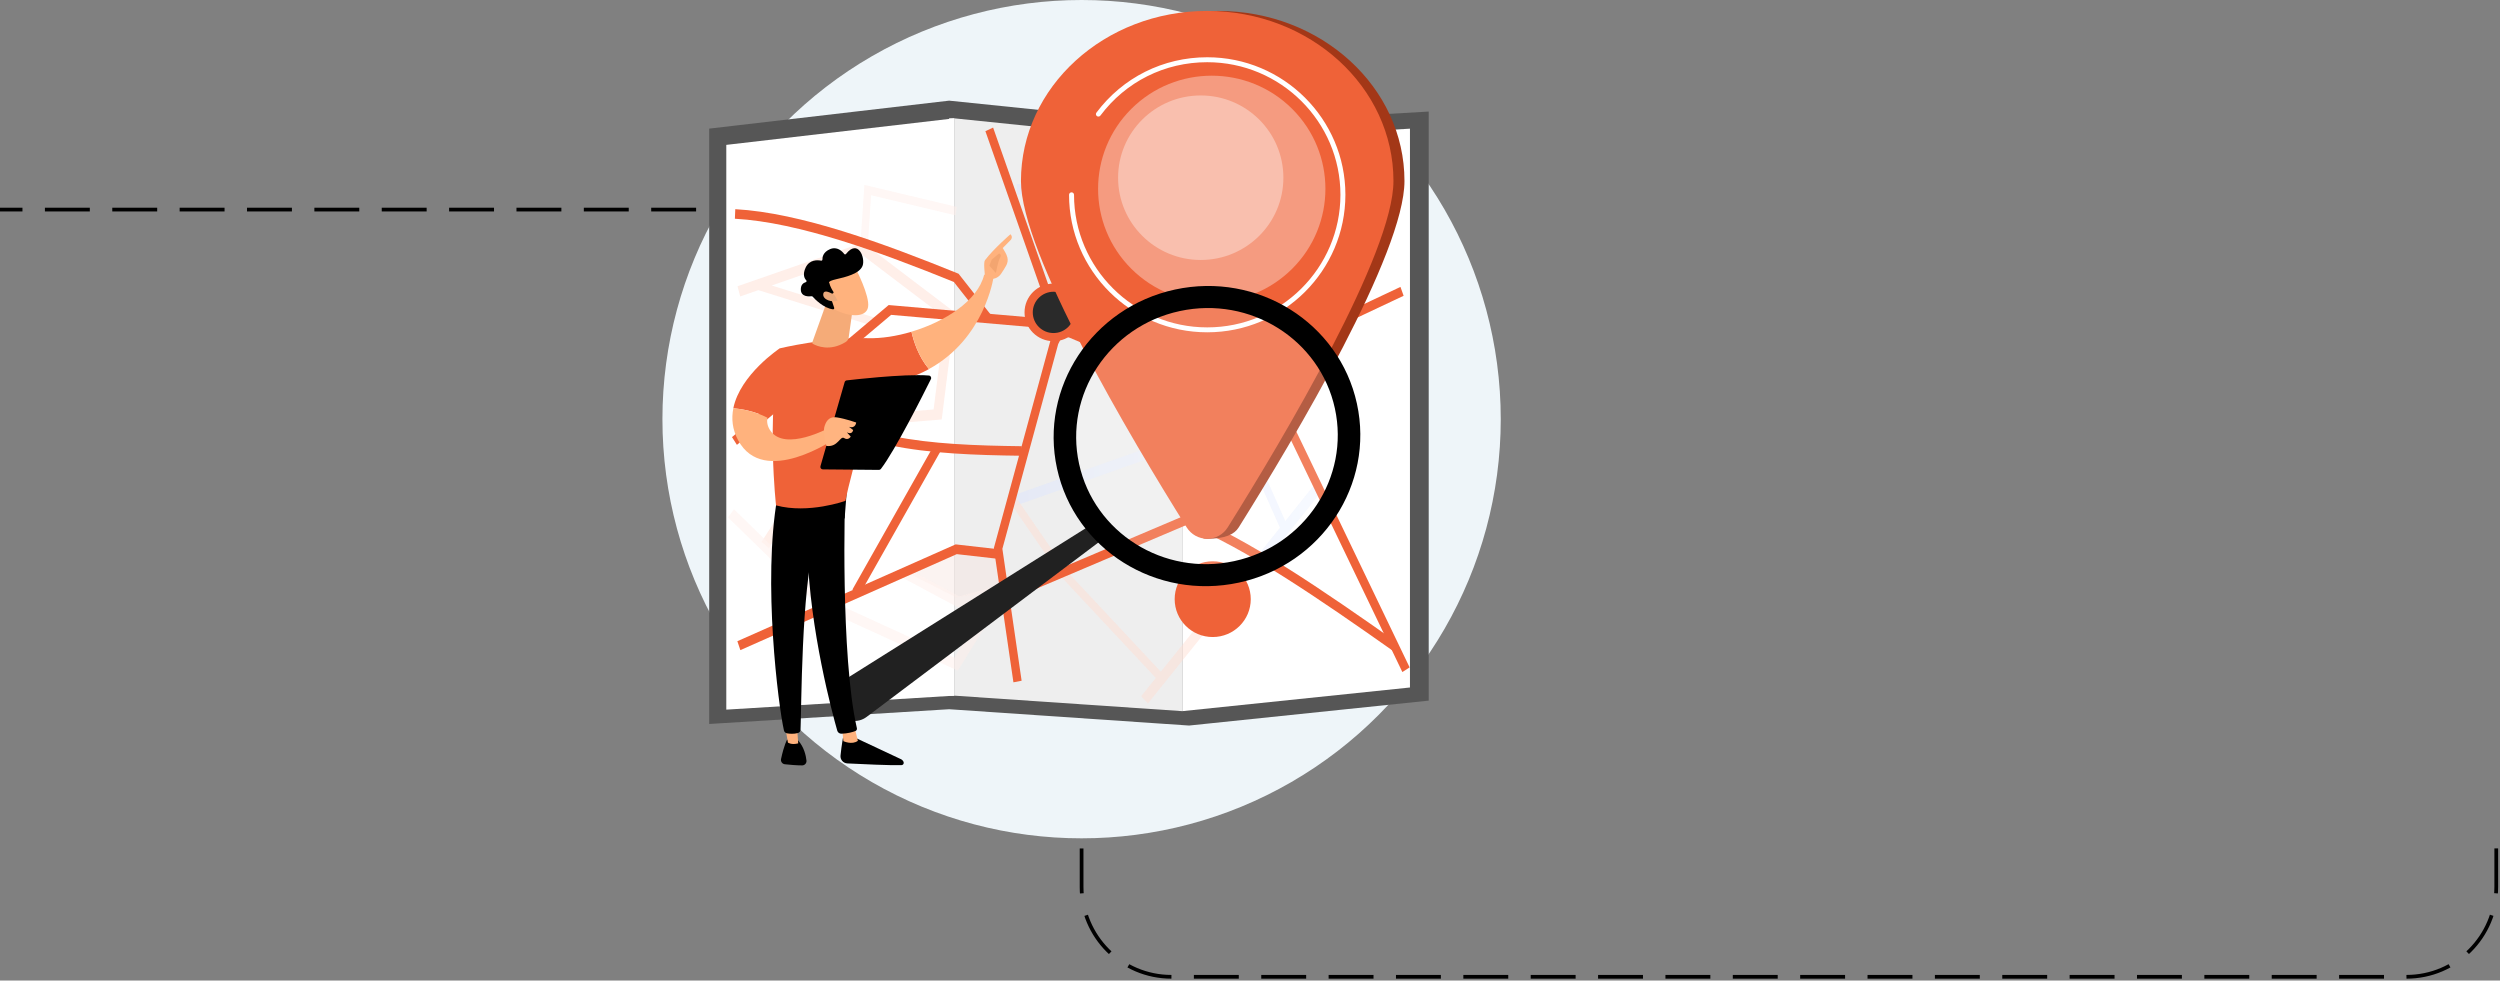<svg width="668" height="262" viewBox="0 0 668 262" fill="none" xmlns="http://www.w3.org/2000/svg">
<rect x="0" y="0" width="668" height="262" fill="#808080" stroke="none"/>
<circle cx="289" cy="112" r="112" fill="#EEF5F9"/>
<g clip-path="url(#clip0_2_80)">
<path d="M317.72 33.501L253.607 26.894L189.495 34.366V193.445L253.607 189.505L317.72 193.866L381.752 187.208V29.808L317.72 33.501Z" fill="#565656"/>
<path d="M254.98 185.878L194.066 189.614V38.712L254.98 31.618V185.878Z" fill="white"/>
<path d="M315.901 190.021L254.98 185.878V31.618L315.901 37.891V190.021Z" fill="#EEEEEE"/>
<path d="M376.741 183.698L315.901 190.021V37.891L376.741 34.38V183.698Z" fill="white"/>
<path d="M254.98 31.618H253.6V185.922H254.98V31.618Z" fill="white"/>
<g opacity="0.69">
<path opacity="0.69" d="M331.909 41.866L347.133 53.381L336.754 62.996L324.522 51.753L331.909 41.866Z" fill="url(#paint0_linear_2_80)"/>
<path opacity="0.69" d="M243.154 153.366L255.499 159.642L267.808 157.631L266.695 149.317L255.499 146.757L243.154 153.366Z" fill="#F6E5E0"/>
<path opacity="0.69" d="M230.564 64.832L197.066 76.486L197.784 79.207L202.622 77.523L233.62 87.208L234.134 85.016L206.192 76.284L230.169 67.942L252.541 84.912L249.464 109.409L225.001 111.406L203.481 144.781L205.467 146.478L226.303 114.147L251.626 112.081L255.217 83.534L230.564 64.832Z" fill="#FFDCD1"/>
<path opacity="0.69" d="M220.107 163.19L194.531 138.248L196.129 136.084L221.705 161.02L220.107 163.19Z" fill="#FFEEE9"/>
<path opacity="0.69" d="M318.255 138.338L302.988 95.105L300.7 96.176L308.727 118.92L269.73 132.71L270.455 135.43L309.664 121.564L315.966 139.403L318.255 138.338Z" fill="url(#paint1_linear_2_80)"/>
<path opacity="0.69" d="M350.858 129.927L343.429 139.222L328.754 106.09L326.987 107.12L341.993 140.989L342.035 140.961L336.317 148.12L338.134 150.048L352.682 131.847L350.858 129.927Z" fill="url(#paint2_linear_2_80)"/>
<path opacity="0.69" d="M309.988 87.542L305.024 67.991L298.954 50.173L271.793 52.031L271.646 49.192L300.601 47.209L307.383 67.136L312.361 86.749L309.988 87.542Z" fill="url(#paint3_linear_2_80)"/>
<path opacity="0.69" d="M231.901 65.069L229.93 64.895L230.965 49.415L255.696 55.294L255.294 57.527L232.76 52.17L231.901 65.069Z" fill="#FFEEE9"/>
<path opacity="0.69" d="M336.444 64.659L335.212 62.878L345.5 53.429L331.247 41.63L332.402 39.779L348.774 53.332L336.444 64.659Z" fill="url(#paint4_linear_2_80)"/>
<path opacity="0.69" d="M255.921 179.192L219.55 162.55L220.466 159.906L255.034 175.727L264.878 159.899L256.034 162.327L240.964 154.264L242.007 151.689L256.294 159.336L270.73 155.363L255.921 179.192Z" fill="#FFEEE9"/>
<path opacity="0.69" d="M334.923 148.67L310.171 179.478L285.032 152.594L270.871 132.035L269.322 133.447L283.525 154.076L283.574 154.145L308.833 181.147L304.911 186.039L306.721 187.966L336.74 150.597L334.923 148.67Z" fill="#FFDCD1"/>
</g>
<path d="M263.498 86.324L254.865 75.338C235.507 67.49 213.459 59.378 196.361 58.446L196.467 55.892C213.931 56.845 236.295 65.09 255.864 73.035L256.132 73.147L265.146 84.612L263.498 86.324Z" fill="#EF6238"/>
<path d="M372.131 173.863C353.274 160.546 331.951 145.894 317.135 140.23L268.969 160.678L268.202 158.278L317.093 137.524L317.459 137.663C332.521 143.313 354.182 158.188 373.3 171.685L372.131 173.863Z" fill="#EF6238"/>
<path d="M278.082 77.154L263.294 35.047L265.357 34.087L280.145 76.194L278.082 77.154Z" fill="#EF6238"/>
<path d="M345.091 88.808C341.267 71.741 333.895 59.99 322.564 52.873L323.628 50.626C329.881 54.55 335.064 59.9 339.042 66.537C342.648 72.562 345.338 79.638 347.246 88.168L345.091 88.808Z" fill="#EF6238"/>
<path d="M229.62 158.96L227.768 157.527L249.619 118.836L251.478 120.27L229.62 158.96Z" fill="#EF6238"/>
<path d="M351.225 90.262L287.032 87.319L287.123 84.759L350.83 87.681L374.202 76.66L375.047 79.033L351.225 90.262Z" fill="#EF6238"/>
<path d="M197.826 173.717L197.023 171.33L255.344 145.456L266.801 146.764L266.582 149.31L255.653 148.065L197.826 173.717Z" fill="#EF6238"/>
<path d="M272.983 121.779C247.943 121.473 224.479 120.012 212.508 105.645L214.114 103.878C225.486 117.528 248.457 118.927 273.004 119.226L272.983 121.779Z" fill="#EF6238"/>
<path d="M270.786 182.316L265.554 146.458L265.632 146.165L280.708 90.881L287.461 77.725L314.206 61.103L332.043 38.52L333.691 40.245L315.6 63.142L289.067 79.638L282.75 91.932L267.836 146.639L272.976 181.892L270.786 182.316Z" fill="#EF6238"/>
<path d="M374.709 179.568L343.464 114.536L285.701 90.199L275.42 87.381L238.105 84.132L196.904 118.864L195.587 116.798L237.45 81.509L237.859 81.544L275.765 84.842L286.341 87.743L286.405 87.771L345.007 112.463L345.211 112.88L376.652 178.329L374.709 179.568Z" fill="#EF6238"/>
<path d="M281.497 91.169C285.772 91.169 289.238 87.723 289.238 83.472C289.238 79.221 285.772 75.774 281.497 75.774C277.222 75.774 273.756 79.221 273.756 83.472C273.756 87.723 277.222 91.169 281.497 91.169Z" fill="#EF6238"/>
<path d="M281.497 88.989C284.558 88.989 287.04 86.519 287.04 83.472C287.04 80.425 284.558 77.955 281.497 77.955C278.436 77.955 275.954 80.425 275.954 83.472C275.954 86.519 278.436 88.989 281.497 88.989Z" fill="#2A2A2A"/>
<path d="M324.037 170.215C329.651 170.215 334.202 165.685 334.202 160.097C334.202 154.509 329.651 149.979 324.037 149.979C318.422 149.979 313.871 154.509 313.871 160.097C313.871 165.685 318.422 170.215 324.037 170.215Z" fill="#EF6238"/>
<path d="M375.274 48.365C375.274 67.612 346.15 116.711 330.974 140.937C329.798 142.819 327.257 143.96 322.561 143.96C320.334 143.96 321.21 142.812 320.034 140.937C304.859 116.711 275.742 67.619 275.742 48.372C275.742 23.267 298.023 2.922 325.512 2.922C352.993 2.922 375.274 23.267 375.274 48.365Z" fill="#A33717"/>
<path d="M372.331 48.365C372.331 67.612 343.207 116.711 328.031 140.937C326.856 142.819 324.789 143.96 322.561 143.96C320.334 143.96 318.275 142.812 317.092 140.937C301.916 116.711 272.799 67.619 272.799 48.372C272.807 23.267 295.081 2.922 322.569 2.922C350.05 2.922 372.331 23.267 372.331 48.365Z" fill="#EF6238"/>
<path opacity="0.36" d="M345.256 71.829C357.117 60.024 357.117 40.883 345.256 29.078C333.394 17.273 314.164 17.273 302.302 29.078C290.441 40.883 290.441 60.024 302.302 71.829C314.164 83.635 333.394 83.635 345.256 71.829Z" fill="white"/>
<path opacity="0.36" d="M320.838 69.466C333.035 69.466 342.922 59.625 342.922 47.485C342.922 35.346 333.035 25.505 320.838 25.505C308.641 25.505 298.754 35.346 298.754 47.485C298.754 59.625 308.641 69.466 320.838 69.466Z" fill="white"/>
<path d="M322.569 88.792C302.215 88.792 285.652 72.307 285.652 52.05C285.652 51.687 285.952 51.389 286.317 51.389C286.682 51.389 286.981 51.687 286.981 52.05C286.981 71.588 302.946 87.477 322.576 87.477C342.206 87.477 358.163 71.588 358.163 52.05C358.163 32.512 342.199 16.623 322.569 16.623C311.22 16.623 300.813 21.82 294.021 30.891C293.802 31.182 293.386 31.24 293.094 31.022C292.802 30.804 292.743 30.39 292.963 30.099C300.01 20.694 310.804 15.3 322.576 15.3C342.929 15.3 359.492 31.785 359.492 52.043C359.485 72.315 342.922 88.792 322.569 88.792Z" fill="white"/>
<path d="M292.451 139.665L225.286 181.866C222.468 183.632 221.766 187.419 223.753 190.079L224.081 190.515C225.841 192.87 229.194 193.343 231.545 191.569L295.241 143.64L292.451 139.665Z" fill="#212121"/>
<path opacity="0.19" d="M330.187 151.715C350.071 147.413 362.75 128.172 358.506 108.739C354.262 89.305 334.703 77.039 314.819 81.34C294.935 85.642 282.256 104.883 286.5 124.316C290.744 143.75 310.303 156.016 330.187 151.715Z" fill="white"/>
<path d="M313.951 77.366C291.823 82.156 277.714 103.562 282.439 125.186C287.164 146.81 308.927 160.46 331.055 155.67C353.182 150.88 367.292 129.474 362.567 107.85C357.842 86.234 336.079 72.583 313.951 77.366ZM329.798 149.928C310.92 154.013 292.356 142.368 288.325 123.921C284.294 105.473 296.329 87.208 315.207 83.123C334.085 79.038 352.649 90.682 356.681 109.129C360.704 127.577 348.669 145.843 329.798 149.928Z" fill="black"/>
<path d="M225.381 196.337C225.381 196.337 224.855 199.129 224.585 201.898C224.483 202.981 225.308 203.926 226.404 203.984C230.106 204.173 238.037 204.544 240.885 204.449C241.316 204.435 241.594 203.998 241.44 203.606C241.309 203.272 241.061 203.003 240.732 202.85L227.689 196.73L225.381 196.337Z" fill="black"/>
<path d="M224.994 194.688L225.359 198.038C225.359 198.038 227.645 199.121 229.222 197.944L228.31 194.201L224.994 194.688Z" fill="#FFB27D"/>
<path d="M225.892 131.742C225.71 132.614 224.549 175.368 228.96 194.571C229.033 194.884 228.872 195.203 228.572 195.327C227.864 195.603 226.484 196.01 224.826 196.047C224.315 196.061 223.855 195.719 223.716 195.232C222.445 190.777 216.369 168.441 215.756 147.151C215.069 123.369 215.763 146.344 215.763 146.344L216.442 131.655L225.892 131.742Z" fill="black"/>
<path d="M210.301 197.653C210.301 197.653 209.497 199.056 208.694 202.807C208.548 203.483 209.023 204.137 209.709 204.21C210.929 204.34 212.813 204.515 214.325 204.515C215.018 204.515 215.566 203.919 215.493 203.228C215.34 201.855 214.843 199.601 213.244 197.835L210.301 197.653Z" fill="black"/>
<path d="M209.651 193.343L210.535 198.416C210.535 198.416 211.447 199.107 213.28 198.627L212.886 193.176L209.651 193.343Z" fill="#FFB27D"/>
<path d="M207.708 132.883C203.736 155.408 207.986 188.655 209.468 195.167C209.556 195.567 209.877 195.872 210.286 195.945C210.973 196.069 212.105 196.17 213.222 195.858C213.609 195.749 213.879 195.407 213.901 195.008C214.157 189.76 214.098 157.502 217.721 144.789C217.903 144.142 218.305 143.583 218.86 143.205L225.695 138.465L226.294 130.703L207.708 132.883Z" fill="black"/>
<path d="M232.049 90.362C220.795 90.072 208.344 93.081 208.344 93.081C204.802 112.531 207.358 135.035 207.358 135.035C216.048 137.39 225.914 133.821 225.914 133.821C227.441 125.687 234.415 102.835 234.415 102.835C239.922 102.21 244.464 100.669 248.218 98.619C245.406 95.312 244.099 91.118 243.544 88.647C239.556 89.832 235.518 90.45 232.049 90.362Z" fill="#EF6238"/>
<path d="M265.453 74.175C264.357 72.838 262.955 73.449 262.955 73.449C261.232 80.397 252.49 85.958 243.544 88.633C244.106 91.111 245.406 95.298 248.218 98.605C263.109 90.472 265.453 74.175 265.453 74.175Z" fill="#FFB27D"/>
<path d="M265.182 74.51C265.292 74.88 263.948 75.418 263.174 73.914C263.152 73.194 262.743 70.12 263.181 69.538C265.504 66.449 269.995 62.589 269.995 62.589C270.74 63.338 270.112 64.058 270.112 64.058L267.935 66.275C268.381 67.089 268.921 67.779 269.17 68.768C269.359 69.516 269.228 70.308 268.848 70.977C268.461 71.653 267.935 72.533 267.446 73.216C266.504 74.517 265.182 74.51 265.182 74.51Z" fill="#FFB27D"/>
<path d="M266.971 67.714L264.992 69.356L264.357 70.999L266.095 72.954C266.095 72.954 266.716 69.684 267.161 68.979C267.607 68.273 267.38 67.925 266.971 67.714Z" fill="#F3A570"/>
<path d="M212.558 103.969L208.344 93.081C208.344 93.081 197.762 100.088 195.943 109.086C197.93 109.254 201.537 109.799 205.057 111.609C205.883 107.364 212.558 103.969 212.558 103.969Z" fill="#EF6238"/>
<path d="M221.65 114.261C221.65 114.261 209.782 120.788 205.853 115.083C205.035 113.898 204.853 112.728 205.065 111.615C201.545 109.806 197.937 109.253 195.951 109.093C195.403 111.804 195.651 114.697 197.229 117.634C204.086 130.405 223.183 117.176 223.183 117.176L221.65 114.261Z" fill="#FFB27D"/>
<path d="M220.737 81.161L217.056 91.438C216.998 91.606 217.063 91.802 217.224 91.889C218.195 92.434 221.701 94.019 225.958 91.388C226.404 91.111 226.711 90.661 226.776 90.145L228.025 81.233L220.737 81.161Z" fill="#F5AB78"/>
<path d="M228.617 71.689C228.617 71.689 232.48 79.096 231.947 82.069C231.414 85.042 226.543 84.78 222.307 82.323L219.408 74.343L228.617 71.689Z" fill="#FFB27D"/>
<path d="M222.541 78.413C222.716 78.34 222.782 78.129 222.679 77.97C222.365 77.49 221.788 76.501 221.606 75.644C221.606 75.644 220.905 75.186 223.417 74.612C225.929 74.037 229.676 73.143 230.479 71.028C231.268 68.964 229.303 63.738 226.053 67.859C225.929 68.019 225.688 68.019 225.571 67.859C225.053 67.176 223.68 65.744 221.752 66.587C219.948 67.372 219.729 68.68 219.751 69.342C219.758 69.538 219.583 69.683 219.386 69.647C218.48 69.465 216.297 69.298 215.26 71.515C214.405 73.34 214.938 74.386 215.428 74.895C215.588 75.062 215.515 75.331 215.296 75.397C214.697 75.571 213.923 76.073 213.982 77.461C214.069 79.387 216.238 79.242 216.852 79.154C216.954 79.14 217.056 79.176 217.122 79.249C217.648 79.838 219.999 82.331 222.57 82.65C222.796 82.68 222.964 82.462 222.899 82.251L221.818 79.016C221.767 78.864 221.84 78.704 221.986 78.638L222.541 78.413Z" fill="black"/>
<path d="M222.979 78.871C222.979 78.871 220.196 76.93 219.977 78.544C219.758 80.15 222.475 80.899 223.833 80.31L222.979 78.871Z" fill="#EAA97C"/>
<path d="M219.225 124.575L225.688 102.108C225.761 101.854 225.98 101.665 226.243 101.636C227.412 101.498 230.808 101.12 234.729 100.785C239.447 100.386 244.931 100.066 248.203 100.342C248.671 100.378 248.948 100.873 248.744 101.287C246.881 105.037 239.221 120.294 235.379 125.295C235.255 125.462 235.058 125.557 234.846 125.557L219.846 125.418C219.415 125.411 219.101 124.997 219.225 124.575Z" fill="black"/>
<path d="M220.788 119.146C220.788 119.146 219.89 115.461 220.248 114.152C220.613 112.844 221.314 111.165 223.658 111.536C226.003 111.906 228.77 112.895 228.77 112.895C228.77 112.895 228.632 114.596 226.85 114.051L227.952 114.901C227.952 114.901 227.792 116.267 226.287 115.533L227.317 116.66C227.317 116.66 226.667 117.779 225.564 117.06C224.462 116.347 223.928 119.596 220.788 119.146Z" fill="#FFB480"/>
</g>
<path d="M186 56L0 56" stroke="black" stroke-dasharray="12 6"/>
<path d="M289.001 226.705L289.001 237C289.001 250.255 299.746 261 313.001 261L643 261C656.255 261 667 250.255 667 237L667 225" stroke="black" stroke-dasharray="12 6"/>
<defs>
<linearGradient id="paint0_linear_2_80" x1="336.688" y1="51.04" x2="383.616" y2="-34.526" gradientUnits="userSpaceOnUse">
<stop stop-color="#4F52FF"/>
<stop offset="1" stop-color="#4042E2"/>
</linearGradient>
<linearGradient id="paint1_linear_2_80" x1="269.731" y1="117.256" x2="318.254" y2="117.256" gradientUnits="userSpaceOnUse">
<stop stop-color="#DAE3FE"/>
<stop offset="1" stop-color="#E9EFFD"/>
</linearGradient>
<linearGradient id="paint2_linear_2_80" x1="326.989" y1="128.069" x2="352.68" y2="128.069" gradientUnits="userSpaceOnUse">
<stop stop-color="#DAE3FE"/>
<stop offset="1" stop-color="#E9EFFD"/>
</linearGradient>
<linearGradient id="paint3_linear_2_80" x1="271.644" y1="67.377" x2="312.364" y2="67.377" gradientUnits="userSpaceOnUse">
<stop stop-color="#DAE3FE"/>
<stop offset="1" stop-color="#E9EFFD"/>
</linearGradient>
<linearGradient id="paint4_linear_2_80" x1="331.246" y1="52.219" x2="348.771" y2="52.219" gradientUnits="userSpaceOnUse">
<stop stop-color="#DAE3FE"/>
<stop offset="1" stop-color="#E9EFFD"/>
</linearGradient>
<clipPath id="clip0_2_80">
<rect width="200.626" height="201.6" fill="white" transform="translate(184.792 2.922)"/>
</clipPath>
</defs>
</svg>
